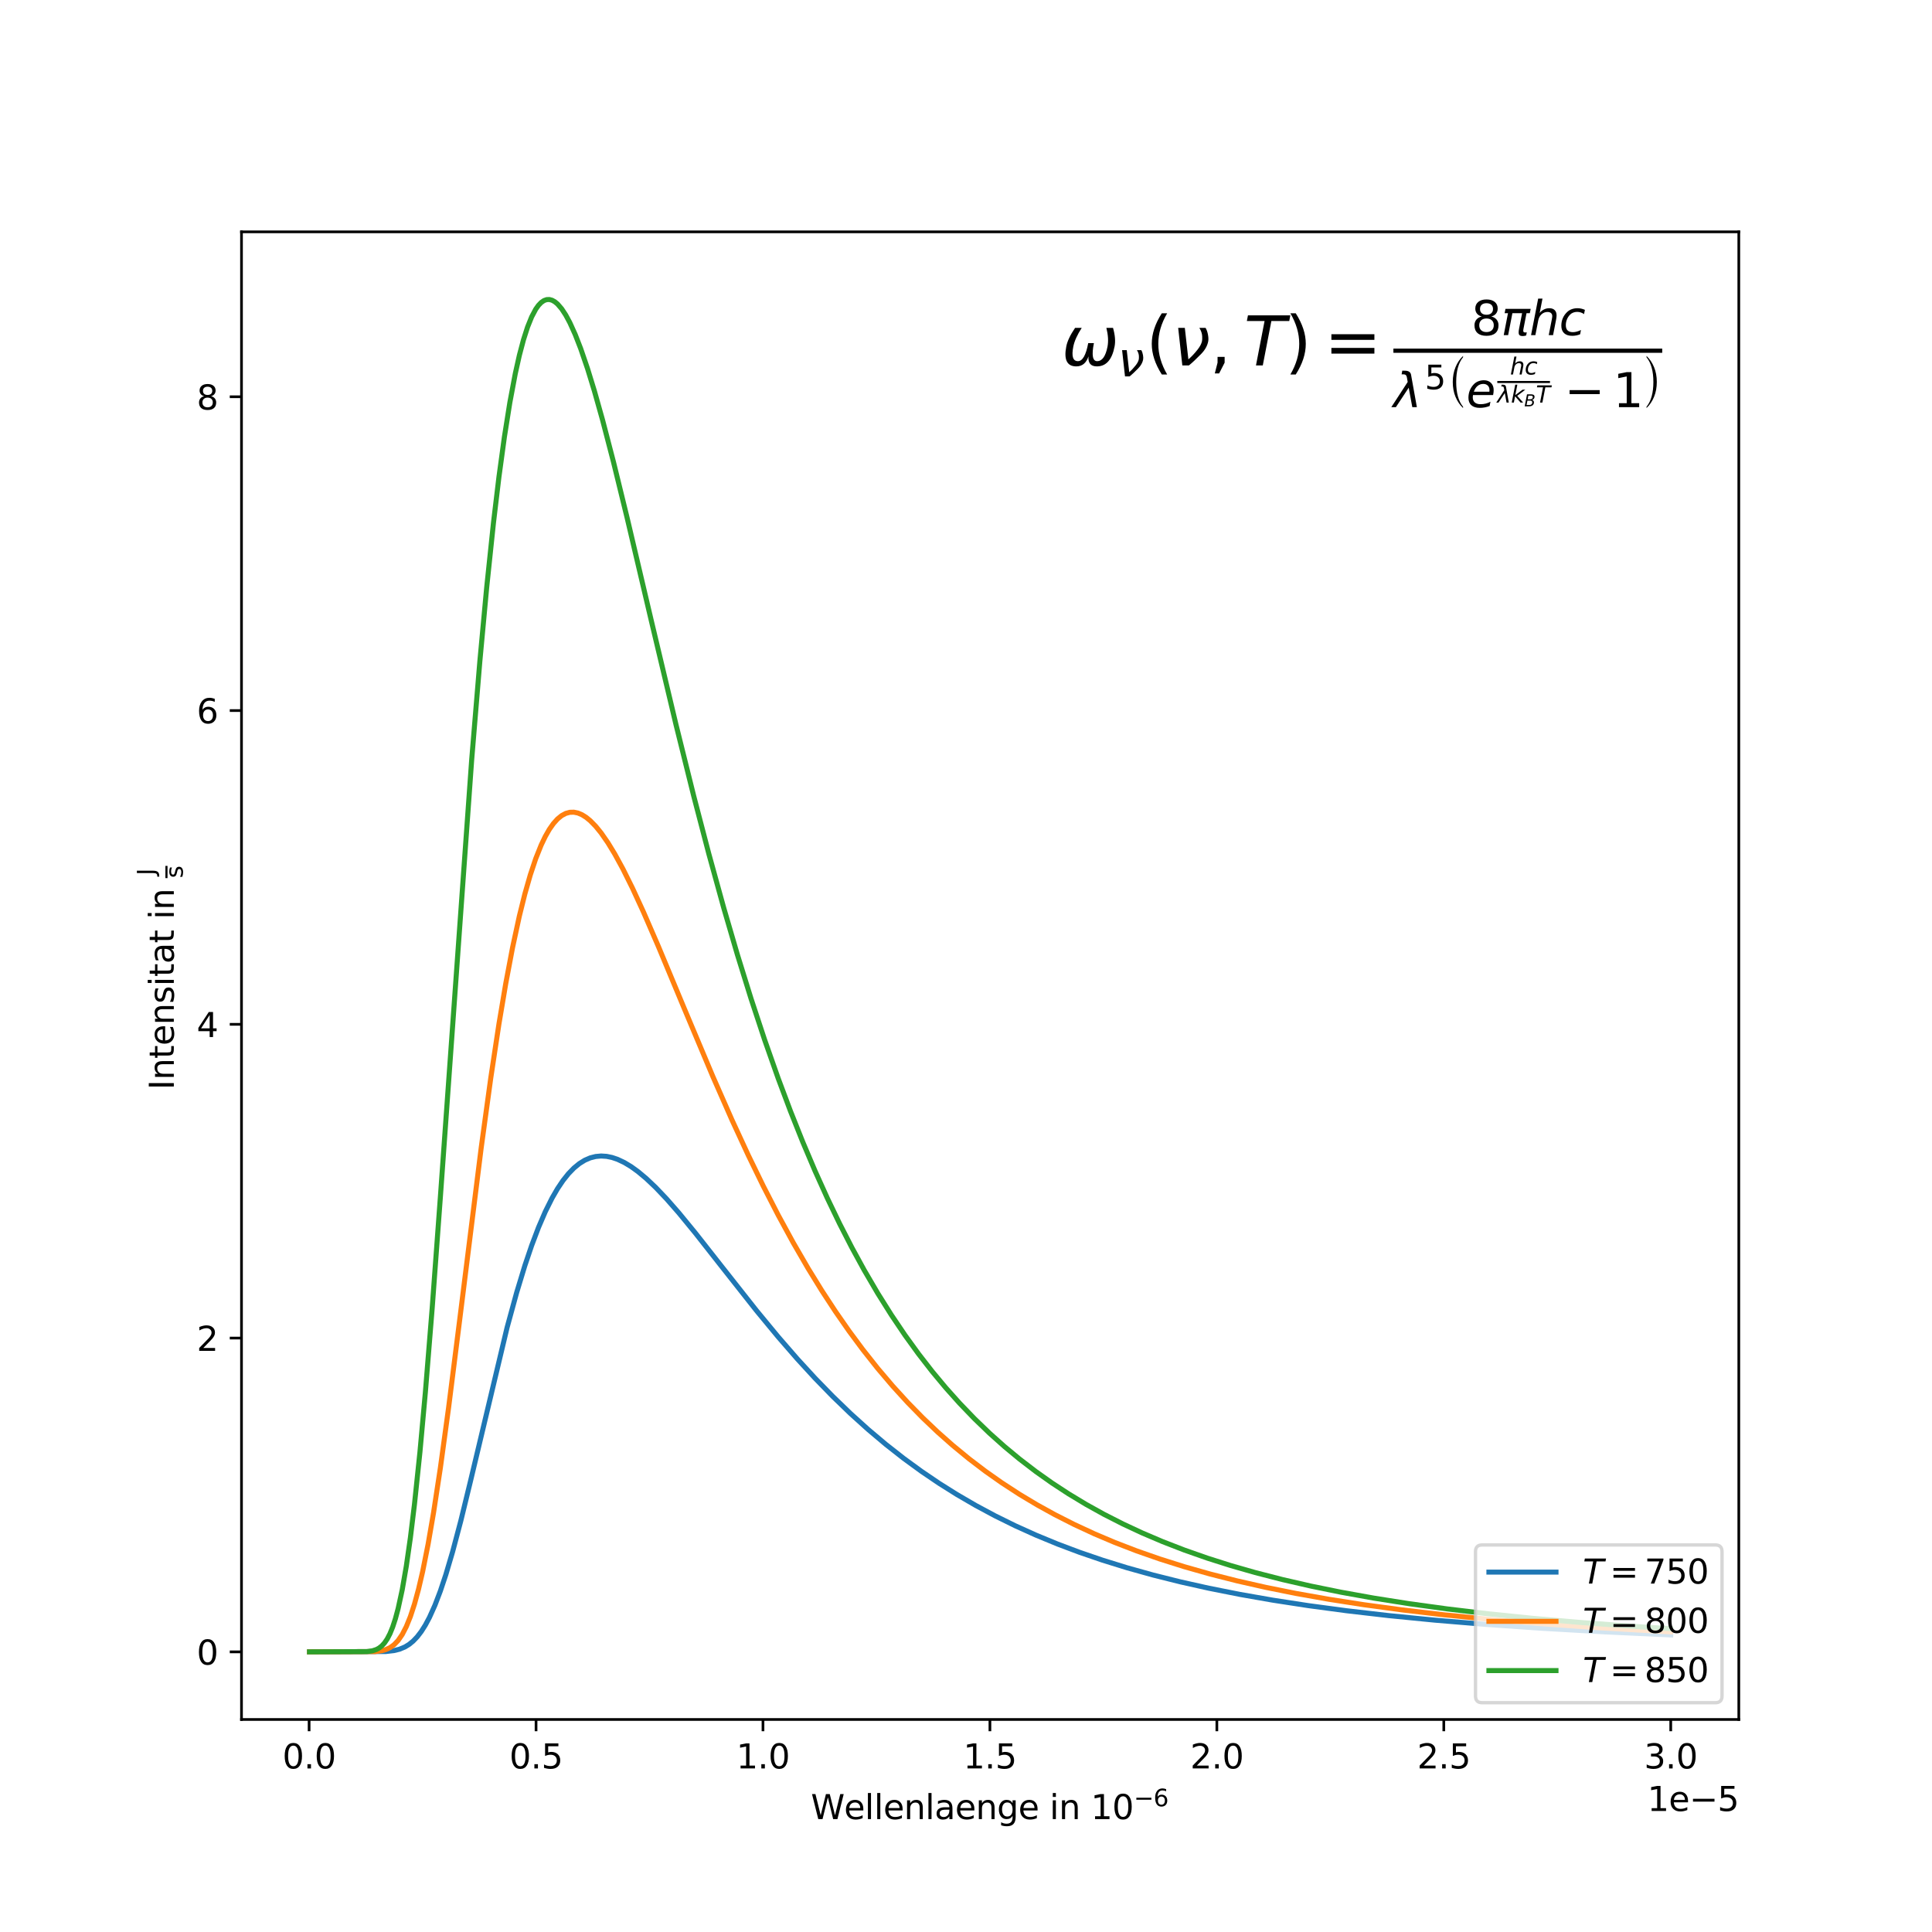 <?xml version="1.0" encoding="utf-8" standalone="no"?>
<!DOCTYPE svg PUBLIC "-//W3C//DTD SVG 1.1//EN"
  "http://www.w3.org/Graphics/SVG/1.1/DTD/svg11.dtd">
<svg xmlns:xlink="http://www.w3.org/1999/xlink" width="576pt" height="576pt" viewBox="0 0 576 576" xmlns="http://www.w3.org/2000/svg" version="1.1">
 <defs>
  <style type="text/css">*{stroke-linejoin: round; stroke-linecap: butt}</style>
 </defs>
 <g id="figure_1">
  <g id="patch_1">
   <path d="M 0 576 
L 576 576 
L 576 0 
L 0 0 
z
" style="fill: #ffffff"/>
  </g>
  <g id="axes_1">
   <g id="patch_2">
    <path d="M 72 512.64 
L 518.4 512.64 
L 518.4 69.12 
L 72 69.12 
z
" style="fill: #ffffff"/>
   </g>
   <g id="matplotlib.axis_1">
    <g id="xtick_1">
     <g id="line2d_1">
      <defs>
       <path id="m9b1f826221" d="M 0 0 
L 0 3.5 
" style="stroke: #000000; stroke-width: 0.8"/>
      </defs>
      <g>
       <use xlink:href="#m9b1f826221" x="92.156" y="512.64" style="stroke: #000000; stroke-width: 0.8"/>
      </g>
     </g>
     <g id="text_1">
      <!-- 0.0 -->
      <g transform="translate(84.204 527.238) scale(0.1 -0.1)">
       <defs>
        <path id="DejaVuSans-30" d="M 2034 4250 
Q 1547 4250 1301 3770 
Q 1056 3291 1056 2328 
Q 1056 1369 1301 889 
Q 1547 409 2034 409 
Q 2525 409 2770 889 
Q 3016 1369 3016 2328 
Q 3016 3291 2770 3770 
Q 2525 4250 2034 4250 
z
M 2034 4750 
Q 2819 4750 3233 4129 
Q 3647 3509 3647 2328 
Q 3647 1150 3233 529 
Q 2819 -91 2034 -91 
Q 1250 -91 836 529 
Q 422 1150 422 2328 
Q 422 3509 836 4129 
Q 1250 4750 2034 4750 
z
" transform="scale(0.016)"/>
        <path id="DejaVuSans-2e" d="M 684 794 
L 1344 794 
L 1344 0 
L 684 0 
L 684 794 
z
" transform="scale(0.016)"/>
       </defs>
       <use xlink:href="#DejaVuSans-30"/>
       <use xlink:href="#DejaVuSans-2e" x="63.623"/>
       <use xlink:href="#DejaVuSans-30" x="95.41"/>
      </g>
     </g>
    </g>
    <g id="xtick_2">
     <g id="line2d_2">
      <g>
       <use xlink:href="#m9b1f826221" x="159.815" y="512.64" style="stroke: #000000; stroke-width: 0.8"/>
      </g>
     </g>
     <g id="text_2">
      <!-- 0.5 -->
      <g transform="translate(151.863 527.238) scale(0.1 -0.1)">
       <defs>
        <path id="DejaVuSans-35" d="M 691 4666 
L 3169 4666 
L 3169 4134 
L 1269 4134 
L 1269 2991 
Q 1406 3038 1543 3061 
Q 1681 3084 1819 3084 
Q 2600 3084 3056 2656 
Q 3513 2228 3513 1497 
Q 3513 744 3044 326 
Q 2575 -91 1722 -91 
Q 1428 -91 1123 -41 
Q 819 9 494 109 
L 494 744 
Q 775 591 1075 516 
Q 1375 441 1709 441 
Q 2250 441 2565 725 
Q 2881 1009 2881 1497 
Q 2881 1984 2565 2268 
Q 2250 2553 1709 2553 
Q 1456 2553 1204 2497 
Q 953 2441 691 2322 
L 691 4666 
z
" transform="scale(0.016)"/>
       </defs>
       <use xlink:href="#DejaVuSans-30"/>
       <use xlink:href="#DejaVuSans-2e" x="63.623"/>
       <use xlink:href="#DejaVuSans-35" x="95.41"/>
      </g>
     </g>
    </g>
    <g id="xtick_3">
     <g id="line2d_3">
      <g>
       <use xlink:href="#m9b1f826221" x="227.473" y="512.64" style="stroke: #000000; stroke-width: 0.8"/>
      </g>
     </g>
     <g id="text_3">
      <!-- 1.0 -->
      <g transform="translate(219.522 527.238) scale(0.1 -0.1)">
       <defs>
        <path id="DejaVuSans-31" d="M 794 531 
L 1825 531 
L 1825 4091 
L 703 3866 
L 703 4441 
L 1819 4666 
L 2450 4666 
L 2450 531 
L 3481 531 
L 3481 0 
L 794 0 
L 794 531 
z
" transform="scale(0.016)"/>
       </defs>
       <use xlink:href="#DejaVuSans-31"/>
       <use xlink:href="#DejaVuSans-2e" x="63.623"/>
       <use xlink:href="#DejaVuSans-30" x="95.41"/>
      </g>
     </g>
    </g>
    <g id="xtick_4">
     <g id="line2d_4">
      <g>
       <use xlink:href="#m9b1f826221" x="295.132" y="512.64" style="stroke: #000000; stroke-width: 0.8"/>
      </g>
     </g>
     <g id="text_4">
      <!-- 1.5 -->
      <g transform="translate(287.181 527.238) scale(0.1 -0.1)">
       <use xlink:href="#DejaVuSans-31"/>
       <use xlink:href="#DejaVuSans-2e" x="63.623"/>
       <use xlink:href="#DejaVuSans-35" x="95.41"/>
      </g>
     </g>
    </g>
    <g id="xtick_5">
     <g id="line2d_5">
      <g>
       <use xlink:href="#m9b1f826221" x="362.791" y="512.64" style="stroke: #000000; stroke-width: 0.8"/>
      </g>
     </g>
     <g id="text_5">
      <!-- 2.0 -->
      <g transform="translate(354.84 527.238) scale(0.1 -0.1)">
       <defs>
        <path id="DejaVuSans-32" d="M 1228 531 
L 3431 531 
L 3431 0 
L 469 0 
L 469 531 
Q 828 903 1448 1529 
Q 2069 2156 2228 2338 
Q 2531 2678 2651 2914 
Q 2772 3150 2772 3378 
Q 2772 3750 2511 3984 
Q 2250 4219 1831 4219 
Q 1534 4219 1204 4116 
Q 875 4013 500 3803 
L 500 4441 
Q 881 4594 1212 4672 
Q 1544 4750 1819 4750 
Q 2544 4750 2975 4387 
Q 3406 4025 3406 3419 
Q 3406 3131 3298 2873 
Q 3191 2616 2906 2266 
Q 2828 2175 2409 1742 
Q 1991 1309 1228 531 
z
" transform="scale(0.016)"/>
       </defs>
       <use xlink:href="#DejaVuSans-32"/>
       <use xlink:href="#DejaVuSans-2e" x="63.623"/>
       <use xlink:href="#DejaVuSans-30" x="95.41"/>
      </g>
     </g>
    </g>
    <g id="xtick_6">
     <g id="line2d_6">
      <g>
       <use xlink:href="#m9b1f826221" x="430.45" y="512.64" style="stroke: #000000; stroke-width: 0.8"/>
      </g>
     </g>
     <g id="text_6">
      <!-- 2.5 -->
      <g transform="translate(422.499 527.238) scale(0.1 -0.1)">
       <use xlink:href="#DejaVuSans-32"/>
       <use xlink:href="#DejaVuSans-2e" x="63.623"/>
       <use xlink:href="#DejaVuSans-35" x="95.41"/>
      </g>
     </g>
    </g>
    <g id="xtick_7">
     <g id="line2d_7">
      <g>
       <use xlink:href="#m9b1f826221" x="498.109" y="512.64" style="stroke: #000000; stroke-width: 0.8"/>
      </g>
     </g>
     <g id="text_7">
      <!-- 3.0 -->
      <g transform="translate(490.158 527.238) scale(0.1 -0.1)">
       <defs>
        <path id="DejaVuSans-33" d="M 2597 2516 
Q 3050 2419 3304 2112 
Q 3559 1806 3559 1356 
Q 3559 666 3084 287 
Q 2609 -91 1734 -91 
Q 1441 -91 1130 -33 
Q 819 25 488 141 
L 488 750 
Q 750 597 1062 519 
Q 1375 441 1716 441 
Q 2309 441 2620 675 
Q 2931 909 2931 1356 
Q 2931 1769 2642 2001 
Q 2353 2234 1838 2234 
L 1294 2234 
L 1294 2753 
L 1863 2753 
Q 2328 2753 2575 2939 
Q 2822 3125 2822 3475 
Q 2822 3834 2567 4026 
Q 2313 4219 1838 4219 
Q 1578 4219 1281 4162 
Q 984 4106 628 3988 
L 628 4550 
Q 988 4650 1302 4700 
Q 1616 4750 1894 4750 
Q 2613 4750 3031 4423 
Q 3450 4097 3450 3541 
Q 3450 3153 3228 2886 
Q 3006 2619 2597 2516 
z
" transform="scale(0.016)"/>
       </defs>
       <use xlink:href="#DejaVuSans-33"/>
       <use xlink:href="#DejaVuSans-2e" x="63.623"/>
       <use xlink:href="#DejaVuSans-30" x="95.41"/>
      </g>
     </g>
    </g>
    <g id="text_8">
     <!-- Wellenlaenge in $10^{-6}$ -->
     <g transform="translate(241.75 542.418) scale(0.1 -0.1)">
      <defs>
       <path id="DejaVuSans-57" d="M 213 4666 
L 850 4666 
L 1831 722 
L 2809 4666 
L 3519 4666 
L 4500 722 
L 5478 4666 
L 6119 4666 
L 4947 0 
L 4153 0 
L 3169 4050 
L 2175 0 
L 1381 0 
L 213 4666 
z
" transform="scale(0.016)"/>
       <path id="DejaVuSans-65" d="M 3597 1894 
L 3597 1613 
L 953 1613 
Q 991 1019 1311 708 
Q 1631 397 2203 397 
Q 2534 397 2845 478 
Q 3156 559 3463 722 
L 3463 178 
Q 3153 47 2828 -22 
Q 2503 -91 2169 -91 
Q 1331 -91 842 396 
Q 353 884 353 1716 
Q 353 2575 817 3079 
Q 1281 3584 2069 3584 
Q 2775 3584 3186 3129 
Q 3597 2675 3597 1894 
z
M 3022 2063 
Q 3016 2534 2758 2815 
Q 2500 3097 2075 3097 
Q 1594 3097 1305 2825 
Q 1016 2553 972 2059 
L 3022 2063 
z
" transform="scale(0.016)"/>
       <path id="DejaVuSans-6c" d="M 603 4863 
L 1178 4863 
L 1178 0 
L 603 0 
L 603 4863 
z
" transform="scale(0.016)"/>
       <path id="DejaVuSans-6e" d="M 3513 2113 
L 3513 0 
L 2938 0 
L 2938 2094 
Q 2938 2591 2744 2837 
Q 2550 3084 2163 3084 
Q 1697 3084 1428 2787 
Q 1159 2491 1159 1978 
L 1159 0 
L 581 0 
L 581 3500 
L 1159 3500 
L 1159 2956 
Q 1366 3272 1645 3428 
Q 1925 3584 2291 3584 
Q 2894 3584 3203 3211 
Q 3513 2838 3513 2113 
z
" transform="scale(0.016)"/>
       <path id="DejaVuSans-61" d="M 2194 1759 
Q 1497 1759 1228 1600 
Q 959 1441 959 1056 
Q 959 750 1161 570 
Q 1363 391 1709 391 
Q 2188 391 2477 730 
Q 2766 1069 2766 1631 
L 2766 1759 
L 2194 1759 
z
M 3341 1997 
L 3341 0 
L 2766 0 
L 2766 531 
Q 2569 213 2275 61 
Q 1981 -91 1556 -91 
Q 1019 -91 701 211 
Q 384 513 384 1019 
Q 384 1609 779 1909 
Q 1175 2209 1959 2209 
L 2766 2209 
L 2766 2266 
Q 2766 2663 2505 2880 
Q 2244 3097 1772 3097 
Q 1472 3097 1187 3025 
Q 903 2953 641 2809 
L 641 3341 
Q 956 3463 1253 3523 
Q 1550 3584 1831 3584 
Q 2591 3584 2966 3190 
Q 3341 2797 3341 1997 
z
" transform="scale(0.016)"/>
       <path id="DejaVuSans-67" d="M 2906 1791 
Q 2906 2416 2648 2759 
Q 2391 3103 1925 3103 
Q 1463 3103 1205 2759 
Q 947 2416 947 1791 
Q 947 1169 1205 825 
Q 1463 481 1925 481 
Q 2391 481 2648 825 
Q 2906 1169 2906 1791 
z
M 3481 434 
Q 3481 -459 3084 -895 
Q 2688 -1331 1869 -1331 
Q 1566 -1331 1297 -1286 
Q 1028 -1241 775 -1147 
L 775 -588 
Q 1028 -725 1275 -790 
Q 1522 -856 1778 -856 
Q 2344 -856 2625 -561 
Q 2906 -266 2906 331 
L 2906 616 
Q 2728 306 2450 153 
Q 2172 0 1784 0 
Q 1141 0 747 490 
Q 353 981 353 1791 
Q 353 2603 747 3093 
Q 1141 3584 1784 3584 
Q 2172 3584 2450 3431 
Q 2728 3278 2906 2969 
L 2906 3500 
L 3481 3500 
L 3481 434 
z
" transform="scale(0.016)"/>
       <path id="DejaVuSans-20" transform="scale(0.016)"/>
       <path id="DejaVuSans-69" d="M 603 3500 
L 1178 3500 
L 1178 0 
L 603 0 
L 603 3500 
z
M 603 4863 
L 1178 4863 
L 1178 4134 
L 603 4134 
L 603 4863 
z
" transform="scale(0.016)"/>
       <path id="DejaVuSans-2212" d="M 678 2272 
L 4684 2272 
L 4684 1741 
L 678 1741 
L 678 2272 
z
" transform="scale(0.016)"/>
       <path id="DejaVuSans-36" d="M 2113 2584 
Q 1688 2584 1439 2293 
Q 1191 2003 1191 1497 
Q 1191 994 1439 701 
Q 1688 409 2113 409 
Q 2538 409 2786 701 
Q 3034 994 3034 1497 
Q 3034 2003 2786 2293 
Q 2538 2584 2113 2584 
z
M 3366 4563 
L 3366 3988 
Q 3128 4100 2886 4159 
Q 2644 4219 2406 4219 
Q 1781 4219 1451 3797 
Q 1122 3375 1075 2522 
Q 1259 2794 1537 2939 
Q 1816 3084 2150 3084 
Q 2853 3084 3261 2657 
Q 3669 2231 3669 1497 
Q 3669 778 3244 343 
Q 2819 -91 2113 -91 
Q 1303 -91 875 529 
Q 447 1150 447 2328 
Q 447 3434 972 4092 
Q 1497 4750 2381 4750 
Q 2619 4750 2861 4703 
Q 3103 4656 3366 4563 
z
" transform="scale(0.016)"/>
      </defs>
      <use xlink:href="#DejaVuSans-57" transform="translate(0 0.766)"/>
      <use xlink:href="#DejaVuSans-65" transform="translate(98.877 0.766)"/>
      <use xlink:href="#DejaVuSans-6c" transform="translate(160.4 0.766)"/>
      <use xlink:href="#DejaVuSans-6c" transform="translate(188.184 0.766)"/>
      <use xlink:href="#DejaVuSans-65" transform="translate(215.967 0.766)"/>
      <use xlink:href="#DejaVuSans-6e" transform="translate(277.49 0.766)"/>
      <use xlink:href="#DejaVuSans-6c" transform="translate(340.869 0.766)"/>
      <use xlink:href="#DejaVuSans-61" transform="translate(368.652 0.766)"/>
      <use xlink:href="#DejaVuSans-65" transform="translate(429.932 0.766)"/>
      <use xlink:href="#DejaVuSans-6e" transform="translate(491.455 0.766)"/>
      <use xlink:href="#DejaVuSans-67" transform="translate(554.834 0.766)"/>
      <use xlink:href="#DejaVuSans-65" transform="translate(618.311 0.766)"/>
      <use xlink:href="#DejaVuSans-20" transform="translate(679.834 0.766)"/>
      <use xlink:href="#DejaVuSans-69" transform="translate(711.621 0.766)"/>
      <use xlink:href="#DejaVuSans-6e" transform="translate(739.404 0.766)"/>
      <use xlink:href="#DejaVuSans-20" transform="translate(802.783 0.766)"/>
      <use xlink:href="#DejaVuSans-31" transform="translate(834.57 0.766)"/>
      <use xlink:href="#DejaVuSans-30" transform="translate(898.193 0.766)"/>
      <use xlink:href="#DejaVuSans-2212" transform="translate(962.773 39.047) scale(0.7)"/>
      <use xlink:href="#DejaVuSans-36" transform="translate(1021.426 39.047) scale(0.7)"/>
     </g>
    </g>
    <g id="text_9">
     <!-- 1e−5 -->
     <g transform="translate(491.142 539.917) scale(0.1 -0.1)">
      <use xlink:href="#DejaVuSans-31"/>
      <use xlink:href="#DejaVuSans-65" x="63.623"/>
      <use xlink:href="#DejaVuSans-2212" x="125.146"/>
      <use xlink:href="#DejaVuSans-35" x="208.936"/>
     </g>
    </g>
   </g>
   <g id="matplotlib.axis_2">
    <g id="ytick_1">
     <g id="line2d_8">
      <defs>
       <path id="m3452116385" d="M 0 0 
L -3.5 0 
" style="stroke: #000000; stroke-width: 0.8"/>
      </defs>
      <g>
       <use xlink:href="#m3452116385" x="72" y="492.48" style="stroke: #000000; stroke-width: 0.8"/>
      </g>
     </g>
     <g id="text_10">
      <!-- 0 -->
      <g transform="translate(58.638 496.279) scale(0.1 -0.1)">
       <use xlink:href="#DejaVuSans-30"/>
      </g>
     </g>
    </g>
    <g id="ytick_2">
     <g id="line2d_9">
      <g>
       <use xlink:href="#m3452116385" x="72" y="398.934" style="stroke: #000000; stroke-width: 0.8"/>
      </g>
     </g>
     <g id="text_11">
      <!-- 2 -->
      <g transform="translate(58.638 402.733) scale(0.1 -0.1)">
       <use xlink:href="#DejaVuSans-32"/>
      </g>
     </g>
    </g>
    <g id="ytick_3">
     <g id="line2d_10">
      <g>
       <use xlink:href="#m3452116385" x="72" y="305.387" style="stroke: #000000; stroke-width: 0.8"/>
      </g>
     </g>
     <g id="text_12">
      <!-- 4 -->
      <g transform="translate(58.638 309.186) scale(0.1 -0.1)">
       <defs>
        <path id="DejaVuSans-34" d="M 2419 4116 
L 825 1625 
L 2419 1625 
L 2419 4116 
z
M 2253 4666 
L 3047 4666 
L 3047 1625 
L 3713 1625 
L 3713 1100 
L 3047 1100 
L 3047 0 
L 2419 0 
L 2419 1100 
L 313 1100 
L 313 1709 
L 2253 4666 
z
" transform="scale(0.016)"/>
       </defs>
       <use xlink:href="#DejaVuSans-34"/>
      </g>
     </g>
    </g>
    <g id="ytick_4">
     <g id="line2d_11">
      <g>
       <use xlink:href="#m3452116385" x="72" y="211.841" style="stroke: #000000; stroke-width: 0.8"/>
      </g>
     </g>
     <g id="text_13">
      <!-- 6 -->
      <g transform="translate(58.638 215.64) scale(0.1 -0.1)">
       <use xlink:href="#DejaVuSans-36"/>
      </g>
     </g>
    </g>
    <g id="ytick_5">
     <g id="line2d_12">
      <g>
       <use xlink:href="#m3452116385" x="72" y="118.294" style="stroke: #000000; stroke-width: 0.8"/>
      </g>
     </g>
     <g id="text_14">
      <!-- 8 -->
      <g transform="translate(58.638 122.093) scale(0.1 -0.1)">
       <defs>
        <path id="DejaVuSans-38" d="M 2034 2216 
Q 1584 2216 1326 1975 
Q 1069 1734 1069 1313 
Q 1069 891 1326 650 
Q 1584 409 2034 409 
Q 2484 409 2743 651 
Q 3003 894 3003 1313 
Q 3003 1734 2745 1975 
Q 2488 2216 2034 2216 
z
M 1403 2484 
Q 997 2584 770 2862 
Q 544 3141 544 3541 
Q 544 4100 942 4425 
Q 1341 4750 2034 4750 
Q 2731 4750 3128 4425 
Q 3525 4100 3525 3541 
Q 3525 3141 3298 2862 
Q 3072 2584 2669 2484 
Q 3125 2378 3379 2068 
Q 3634 1759 3634 1313 
Q 3634 634 3220 271 
Q 2806 -91 2034 -91 
Q 1263 -91 848 271 
Q 434 634 434 1313 
Q 434 1759 690 2068 
Q 947 2378 1403 2484 
z
M 1172 3481 
Q 1172 3119 1398 2916 
Q 1625 2713 2034 2713 
Q 2441 2713 2670 2916 
Q 2900 3119 2900 3481 
Q 2900 3844 2670 4047 
Q 2441 4250 2034 4250 
Q 1625 4250 1398 4047 
Q 1172 3844 1172 3481 
z
" transform="scale(0.016)"/>
       </defs>
       <use xlink:href="#DejaVuSans-38"/>
      </g>
     </g>
    </g>
    <g id="text_15">
     <!-- Intensitat in $\frac{\text{J}}{\text{s}}$ -->
     <g transform="translate(51.837 324.93) rotate(-90) scale(0.1 -0.1)">
      <defs>
       <path id="DejaVuSans-49" d="M 628 4666 
L 1259 4666 
L 1259 0 
L 628 0 
L 628 4666 
z
" transform="scale(0.016)"/>
       <path id="DejaVuSans-74" d="M 1172 4494 
L 1172 3500 
L 2356 3500 
L 2356 3053 
L 1172 3053 
L 1172 1153 
Q 1172 725 1289 603 
Q 1406 481 1766 481 
L 2356 481 
L 2356 0 
L 1766 0 
Q 1100 0 847 248 
Q 594 497 594 1153 
L 594 3053 
L 172 3053 
L 172 3500 
L 594 3500 
L 594 4494 
L 1172 4494 
z
" transform="scale(0.016)"/>
       <path id="DejaVuSans-73" d="M 2834 3397 
L 2834 2853 
Q 2591 2978 2328 3040 
Q 2066 3103 1784 3103 
Q 1356 3103 1142 2972 
Q 928 2841 928 2578 
Q 928 2378 1081 2264 
Q 1234 2150 1697 2047 
L 1894 2003 
Q 2506 1872 2764 1633 
Q 3022 1394 3022 966 
Q 3022 478 2636 193 
Q 2250 -91 1575 -91 
Q 1294 -91 989 -36 
Q 684 19 347 128 
L 347 722 
Q 666 556 975 473 
Q 1284 391 1588 391 
Q 1994 391 2212 530 
Q 2431 669 2431 922 
Q 2431 1156 2273 1281 
Q 2116 1406 1581 1522 
L 1381 1569 
Q 847 1681 609 1914 
Q 372 2147 372 2553 
Q 372 3047 722 3315 
Q 1072 3584 1716 3584 
Q 2034 3584 2315 3537 
Q 2597 3491 2834 3397 
z
" transform="scale(0.016)"/>
       <path id="DejaVuSans-4a" d="M 628 4666 
L 1259 4666 
L 1259 325 
Q 1259 -519 939 -900 
Q 619 -1281 -91 -1281 
L -331 -1281 
L -331 -750 
L -134 -750 
Q 284 -750 456 -515 
Q 628 -281 628 325 
L 628 4666 
z
" transform="scale(0.016)"/>
      </defs>
      <use xlink:href="#DejaVuSans-49" transform="translate(0 0.158)"/>
      <use xlink:href="#DejaVuSans-6e" transform="translate(29.492 0.158)"/>
      <use xlink:href="#DejaVuSans-74" transform="translate(92.871 0.158)"/>
      <use xlink:href="#DejaVuSans-65" transform="translate(132.08 0.158)"/>
      <use xlink:href="#DejaVuSans-6e" transform="translate(193.604 0.158)"/>
      <use xlink:href="#DejaVuSans-73" transform="translate(256.982 0.158)"/>
      <use xlink:href="#DejaVuSans-69" transform="translate(309.082 0.158)"/>
      <use xlink:href="#DejaVuSans-74" transform="translate(336.865 0.158)"/>
      <use xlink:href="#DejaVuSans-61" transform="translate(376.074 0.158)"/>
      <use xlink:href="#DejaVuSans-74" transform="translate(437.354 0.158)"/>
      <use xlink:href="#DejaVuSans-20" transform="translate(476.562 0.158)"/>
      <use xlink:href="#DejaVuSans-69" transform="translate(508.35 0.158)"/>
      <use xlink:href="#DejaVuSans-6e" transform="translate(536.133 0.158)"/>
      <use xlink:href="#DejaVuSans-20" transform="translate(599.512 0.158)"/>
      <use xlink:href="#DejaVuSans-4a" transform="translate(639.299 57.966) scale(0.7)"/>
      <use xlink:href="#DejaVuSans-73" transform="translate(631.299 -26.495) scale(0.7)"/>
      <path d="M 631.299 18.955 
L 631.299 25.205 
L 667.769 25.205 
L 667.769 18.955 
L 631.299 18.955 
z
"/>
     </g>
    </g>
   </g>
   <g id="line2d_13">
    <path d="M 92.291 492.48 
L 115.039 492.377 
L 117.477 492.097 
L 119.102 491.692 
L 120.727 491.015 
L 121.945 490.27 
L 123.164 489.279 
L 124.383 488.004 
L 125.601 486.415 
L 126.82 484.487 
L 128.039 482.203 
L 129.664 478.592 
L 131.288 474.339 
L 132.913 469.475 
L 134.944 462.615 
L 137.382 453.428 
L 140.225 441.765 
L 151.193 395.742 
L 154.037 385.358 
L 156.474 377.339 
L 158.505 371.335 
L 160.537 365.971 
L 162.568 361.255 
L 164.599 357.182 
L 166.224 354.376 
L 167.849 351.961 
L 169.474 349.923 
L 171.098 348.246 
L 172.723 346.913 
L 174.348 345.906 
L 175.973 345.205 
L 177.598 344.792 
L 179.223 344.647 
L 180.848 344.752 
L 182.473 345.087 
L 184.098 345.634 
L 186.129 346.589 
L 188.16 347.814 
L 190.191 349.279 
L 192.628 351.312 
L 195.472 354.004 
L 198.722 357.421 
L 202.378 361.597 
L 207.252 367.533 
L 214.971 377.349 
L 225.533 390.733 
L 232.032 398.601 
L 237.719 405.145 
L 243 410.898 
L 248.281 416.326 
L 253.562 421.422 
L 258.843 426.191 
L 264.124 430.642 
L 269.405 434.787 
L 274.686 438.641 
L 279.967 442.221 
L 285.248 445.543 
L 290.935 448.851 
L 296.622 451.901 
L 302.715 454.904 
L 308.809 457.655 
L 315.308 460.338 
L 321.808 462.783 
L 328.714 465.147 
L 336.026 467.412 
L 343.744 469.566 
L 351.868 471.601 
L 360.399 473.509 
L 369.742 475.364 
L 379.492 477.072 
L 390.053 478.695 
L 401.428 480.217 
L 414.021 481.671 
L 427.832 483.031 
L 442.863 484.281 
L 459.518 485.438 
L 478.204 486.507 
L 498.109 487.434 
L 498.109 487.434 
" clip-path="url(#p6b619095bd)" style="fill: none; stroke: #1f77b4; stroke-width: 1.5; stroke-linecap: square"/>
   </g>
   <g id="line2d_14">
    <path d="M 92.291 492.48 
L 111.79 492.392 
L 113.821 492.135 
L 115.039 491.797 
L 116.258 491.234 
L 117.477 490.361 
L 118.695 489.085 
L 119.914 487.313 
L 121.133 484.96 
L 122.352 481.95 
L 123.57 478.228 
L 124.789 473.758 
L 126.008 468.526 
L 127.632 460.382 
L 129.257 450.976 
L 131.288 437.647 
L 133.726 419.812 
L 136.976 394.073 
L 143.475 342.1 
L 146.319 321.372 
L 148.756 305.275 
L 150.787 293.216 
L 152.818 282.473 
L 154.849 273.08 
L 156.474 266.538 
L 158.099 260.848 
L 159.724 255.986 
L 161.349 251.924 
L 162.568 249.381 
L 163.786 247.251 
L 165.005 245.518 
L 166.224 244.163 
L 167.442 243.167 
L 168.661 242.511 
L 169.88 242.177 
L 171.098 242.146 
L 172.317 242.399 
L 173.536 242.918 
L 174.754 243.685 
L 175.973 244.682 
L 177.598 246.342 
L 179.223 248.343 
L 181.254 251.271 
L 183.285 254.611 
L 185.723 259.077 
L 188.566 264.799 
L 191.816 271.854 
L 196.284 282.155 
L 204.003 300.674 
L 212.533 320.958 
L 218.22 333.886 
L 223.095 344.434 
L 227.564 353.618 
L 232.032 362.314 
L 236.501 370.514 
L 240.969 378.223 
L 245.031 384.814 
L 249.094 391.019 
L 253.156 396.855 
L 257.218 402.336 
L 261.686 407.979 
L 266.155 413.238 
L 270.623 418.137 
L 275.092 422.701 
L 279.56 426.95 
L 284.029 430.908 
L 288.904 434.916 
L 293.778 438.626 
L 298.653 442.06 
L 303.934 445.496 
L 309.215 448.66 
L 314.496 451.575 
L 320.183 454.461 
L 326.276 457.289 
L 332.37 459.869 
L 338.869 462.375 
L 345.775 464.788 
L 353.087 467.094 
L 360.805 469.281 
L 368.93 471.341 
L 377.46 473.269 
L 386.397 475.065 
L 396.147 476.796 
L 406.709 478.439 
L 418.083 479.979 
L 430.27 481.406 
L 443.675 482.751 
L 458.705 484.028 
L 475.361 485.211 
L 493.641 486.282 
L 498.109 486.514 
L 498.109 486.514 
" clip-path="url(#p6b619095bd)" style="fill: none; stroke: #ff7f0e; stroke-width: 1.5; stroke-linecap: square"/>
   </g>
   <g id="line2d_15">
    <path d="M 92.291 492.48 
L 109.352 492.4 
L 110.977 492.178 
L 112.196 491.787 
L 113.008 491.349 
L 113.821 490.714 
L 114.633 489.827 
L 115.446 488.631 
L 116.258 487.066 
L 117.071 485.074 
L 117.883 482.597 
L 118.695 479.587 
L 119.914 473.975 
L 121.133 466.951 
L 122.352 458.456 
L 123.57 448.478 
L 125.195 432.948 
L 126.82 415.084 
L 128.851 389.993 
L 131.288 356.928 
L 140.632 226.444 
L 143.069 197.068 
L 145.1 175.156 
L 147.131 155.785 
L 148.756 142.178 
L 150.381 130.258 
L 152.006 120.003 
L 153.631 111.366 
L 154.849 105.913 
L 156.068 101.303 
L 157.287 97.502 
L 158.505 94.473 
L 159.724 92.176 
L 160.537 91.033 
L 161.349 90.185 
L 162.162 89.62 
L 162.974 89.328 
L 163.786 89.295 
L 164.599 89.511 
L 165.411 89.963 
L 166.224 90.64 
L 167.442 92.052 
L 168.661 93.907 
L 169.88 96.171 
L 171.505 99.763 
L 173.13 103.943 
L 175.161 109.883 
L 177.192 116.498 
L 179.629 125.16 
L 182.879 137.649 
L 186.941 154.265 
L 194.253 185.362 
L 201.565 216.141 
L 206.846 237.401 
L 211.315 254.51 
L 215.783 270.711 
L 219.845 284.612 
L 223.908 297.716 
L 227.97 310.028 
L 232.032 321.57 
L 235.688 331.322 
L 239.344 340.494 
L 243 349.115 
L 246.656 357.211 
L 250.312 364.81 
L 253.968 371.94 
L 257.624 378.628 
L 261.686 385.573 
L 265.749 392.041 
L 269.811 398.064 
L 273.873 403.675 
L 277.935 408.903 
L 281.998 413.775 
L 286.06 418.318 
L 290.528 422.963 
L 294.997 427.269 
L 299.465 431.261 
L 303.934 434.966 
L 308.809 438.707 
L 313.683 442.16 
L 318.558 445.35 
L 323.839 448.536 
L 329.12 451.465 
L 334.807 454.359 
L 340.494 457.01 
L 346.587 459.606 
L 353.087 462.125 
L 359.993 464.548 
L 366.899 466.739 
L 374.211 468.834 
L 382.335 470.923 
L 390.866 472.878 
L 399.803 474.697 
L 409.552 476.451 
L 420.114 478.117 
L 431.488 479.679 
L 443.675 481.127 
L 457.08 482.493 
L 471.705 483.759 
L 487.953 484.941 
L 498.109 485.58 
L 498.109 485.58 
" clip-path="url(#p6b619095bd)" style="fill: none; stroke: #2ca02c; stroke-width: 1.5; stroke-linecap: square"/>
   </g>
   <g id="patch_3">
    <path d="M 72 512.64 
L 72 69.12 
" style="fill: none; stroke: #000000; stroke-width: 0.8; stroke-linejoin: miter; stroke-linecap: square"/>
   </g>
   <g id="patch_4">
    <path d="M 518.4 512.64 
L 518.4 69.12 
" style="fill: none; stroke: #000000; stroke-width: 0.8; stroke-linejoin: miter; stroke-linecap: square"/>
   </g>
   <g id="patch_5">
    <path d="M 72 512.64 
L 518.4 512.64 
" style="fill: none; stroke: #000000; stroke-width: 0.8; stroke-linejoin: miter; stroke-linecap: square"/>
   </g>
   <g id="patch_6">
    <path d="M 72 69.12 
L 518.4 69.12 
" style="fill: none; stroke: #000000; stroke-width: 0.8; stroke-linejoin: miter; stroke-linecap: square"/>
   </g>
   <g id="text_16">
    <!-- $\omega_{\nu}(\nu, T)=\frac{8\pi h c}{\lambda^5\left(e^{\frac{hc}{\lambda k_B T}}-1\right)}$ -->
    <g transform="translate(316.509 109.08) scale(0.2 -0.2)">
     <defs>
      <path id="DejaVuSans-Oblique-3c9" d="M 1369 -91 
Q 72 -91 434 1766 
Q 575 2500 1256 3500 
L 1875 3500 
Q 1231 2500 1088 1750 
Q 819 397 1519 397 
Q 2166 397 2478 2078 
L 3009 2078 
Q 2669 388 3316 397 
Q 4013 403 4275 1750 
Q 4419 2500 4169 3500 
L 4788 3500 
Q 5075 2500 4934 1766 
Q 4578 -94 3278 -91 
Q 2428 -88 2503 844 
Q 2194 -91 1369 -91 
z
" transform="scale(0.016)"/>
      <path id="DejaVuSans-Oblique-3bd" d="M 959 0 
L 572 3500 
L 1191 3500 
L 1522 563 
Q 1972 950 2391 1488 
Q 2706 1891 2788 2241 
Q 2825 2406 2809 2719 
Q 2794 3091 2544 3500 
L 3125 3500 
L 3125 3500 
Q 3288 3222 3353 2834 
Q 3416 2478 3369 2234 
Q 3250 1622 2719 1075 
Q 2025 363 1572 0 
L 959 0 
z
" transform="scale(0.016)"/>
      <path id="DejaVuSans-28" d="M 1984 4856 
Q 1566 4138 1362 3434 
Q 1159 2731 1159 2009 
Q 1159 1288 1364 580 
Q 1569 -128 1984 -844 
L 1484 -844 
Q 1016 -109 783 600 
Q 550 1309 550 2009 
Q 550 2706 781 3412 
Q 1013 4119 1484 4856 
L 1984 4856 
z
" transform="scale(0.016)"/>
      <path id="DejaVuSans-2c" d="M 750 794 
L 1409 794 
L 1409 256 
L 897 -744 
L 494 -744 
L 750 256 
L 750 794 
z
" transform="scale(0.016)"/>
      <path id="DejaVuSans-Oblique-54" d="M 378 4666 
L 4325 4666 
L 4225 4134 
L 2559 4134 
L 1759 0 
L 1125 0 
L 1925 4134 
L 275 4134 
L 378 4666 
z
" transform="scale(0.016)"/>
      <path id="DejaVuSans-29" d="M 513 4856 
L 1013 4856 
Q 1481 4119 1714 3412 
Q 1947 2706 1947 2009 
Q 1947 1309 1714 600 
Q 1481 -109 1013 -844 
L 513 -844 
Q 928 -128 1133 580 
Q 1338 1288 1338 2009 
Q 1338 2731 1133 3434 
Q 928 4138 513 4856 
z
" transform="scale(0.016)"/>
      <path id="DejaVuSans-3d" d="M 678 2906 
L 4684 2906 
L 4684 2381 
L 678 2381 
L 678 2906 
z
M 678 1631 
L 4684 1631 
L 4684 1100 
L 678 1100 
L 678 1631 
z
" transform="scale(0.016)"/>
      <path id="DejaVuSans-Oblique-3c0" d="M 584 3500 
L 3938 3500 
L 3825 2925 
L 3384 2925 
L 2966 775 
Q 2922 550 2981 450 
Q 3038 353 3209 353 
Q 3256 353 3325 363 
Q 3397 369 3419 372 
L 3338 -44 
Q 3222 -84 3103 -103 
Q 2981 -122 2866 -122 
Q 2491 -122 2388 81 
Q 2284 288 2391 838 
L 2797 2925 
L 1506 2925 
L 938 0 
L 350 0 
L 919 2925 
L 472 2925 
L 584 3500 
z
" transform="scale(0.016)"/>
      <path id="DejaVuSans-Oblique-68" d="M 3566 2113 
L 3156 0 
L 2578 0 
L 2988 2091 
Q 3016 2238 3031 2350 
Q 3047 2463 3047 2528 
Q 3047 2791 2881 2937 
Q 2716 3084 2419 3084 
Q 1956 3084 1617 2771 
Q 1278 2459 1178 1941 
L 800 0 
L 225 0 
L 1172 4863 
L 1747 4863 
L 1375 2950 
Q 1594 3244 1934 3414 
Q 2275 3584 2650 3584 
Q 3113 3584 3367 3334 
Q 3622 3084 3622 2631 
Q 3622 2519 3608 2391 
Q 3594 2263 3566 2113 
z
" transform="scale(0.016)"/>
      <path id="DejaVuSans-Oblique-63" d="M 3431 3366 
L 3316 2797 
Q 3109 2947 2876 3022 
Q 2644 3097 2394 3097 
Q 2119 3097 1870 3000 
Q 1622 2903 1453 2725 
Q 1184 2453 1037 2087 
Q 891 1722 891 1331 
Q 891 859 1127 628 
Q 1363 397 1844 397 
Q 2081 397 2348 469 
Q 2616 541 2906 684 
L 2797 116 
Q 2547 13 2283 -39 
Q 2019 -91 1741 -91 
Q 1044 -91 669 257 
Q 294 606 294 1253 
Q 294 1797 489 2255 
Q 684 2713 1069 3078 
Q 1331 3328 1684 3456 
Q 2038 3584 2456 3584 
Q 2700 3584 2940 3529 
Q 3181 3475 3431 3366 
z
" transform="scale(0.016)"/>
      <path id="DejaVuSans-Oblique-3bb" d="M 2350 4316 
L 3125 0 
L 2516 0 
L 2038 2588 
L 328 0 
L -281 0 
L 1903 3356 
L 1794 3975 
Q 1725 4369 1391 4369 
L 1091 4369 
L 1184 4863 
L 1550 4856 
Q 2253 4847 2350 4316 
z
" transform="scale(0.016)"/>
      <path id="STIXSizeOneSym-Regular-28" d="M 2445 -858 
L 2445 -1050 
Q 1728 -371 1309 630 
Q 890 1632 890 2886 
Q 890 4122 1309 5136 
Q 1728 6150 2445 6822 
L 2445 6630 
Q 1408 5363 1408 2886 
Q 1408 410 2445 -858 
z
" transform="scale(0.016)"/>
      <path id="DejaVuSans-Oblique-65" d="M 3078 2063 
Q 3088 2113 3092 2166 
Q 3097 2219 3097 2272 
Q 3097 2653 2873 2875 
Q 2650 3097 2266 3097 
Q 1838 3097 1509 2826 
Q 1181 2556 1013 2059 
L 3078 2063 
z
M 3578 1613 
L 903 1613 
Q 884 1494 878 1425 
Q 872 1356 872 1306 
Q 872 872 1139 634 
Q 1406 397 1894 397 
Q 2269 397 2603 481 
Q 2938 566 3225 728 
L 3116 159 
Q 2806 34 2476 -28 
Q 2147 -91 1806 -91 
Q 1078 -91 686 257 
Q 294 606 294 1247 
Q 294 1794 489 2264 
Q 684 2734 1063 3103 
Q 1306 3334 1642 3459 
Q 1978 3584 2356 3584 
Q 2950 3584 3301 3228 
Q 3653 2872 3653 2272 
Q 3653 2128 3634 1964 
Q 3616 1800 3578 1613 
z
" transform="scale(0.016)"/>
      <path id="DejaVuSans-Oblique-6b" d="M 1172 4863 
L 1747 4863 
L 1197 2028 
L 3169 3500 
L 3916 3500 
L 1716 1825 
L 3322 0 
L 2625 0 
L 1131 1709 
L 800 0 
L 225 0 
L 1172 4863 
z
" transform="scale(0.016)"/>
      <path id="DejaVuSans-Oblique-42" d="M 1081 4666 
L 2694 4666 
Q 3350 4666 3675 4422 
Q 4000 4178 4000 3688 
Q 4000 3238 3720 2911 
Q 3441 2584 2988 2516 
Q 3375 2428 3569 2181 
Q 3763 1934 3763 1522 
Q 3763 819 3242 409 
Q 2722 0 1819 0 
L 172 0 
L 1081 4666 
z
M 1234 2228 
L 903 519 
L 1919 519 
Q 2491 519 2800 781 
Q 3109 1044 3109 1522 
Q 3109 1891 2904 2059 
Q 2700 2228 2247 2228 
L 1234 2228 
z
M 1606 4147 
L 1331 2741 
L 2272 2741 
Q 2775 2741 3058 2959 
Q 3341 3178 3341 3566 
Q 3341 3869 3150 4008 
Q 2959 4147 2541 4147 
L 1606 4147 
z
" transform="scale(0.016)"/>
      <path id="STIXSizeOneSym-Regular-29" d="M 550 6630 
L 550 6822 
Q 1267 6144 1686 5142 
Q 2106 4141 2106 2886 
Q 2106 1651 1686 636 
Q 1267 -378 550 -1050 
L 550 -858 
Q 1587 410 1587 2886 
Q 1587 5363 550 6630 
z
" transform="scale(0.016)"/>
     </defs>
     <use xlink:href="#DejaVuSans-Oblique-3c9" transform="translate(0 0.68)"/>
     <use xlink:href="#DejaVuSans-Oblique-3bd" transform="translate(83.74 -15.727) scale(0.7)"/>
     <use xlink:href="#DejaVuSans-28" transform="translate(125.576 0.68)"/>
     <use xlink:href="#DejaVuSans-Oblique-3bd" transform="translate(164.59 0.68)"/>
     <use xlink:href="#DejaVuSans-2c" transform="translate(220.449 0.68)"/>
     <use xlink:href="#DejaVuSans-Oblique-54" transform="translate(271.719 0.68)"/>
     <use xlink:href="#DejaVuSans-29" transform="translate(332.803 0.68)"/>
     <use xlink:href="#DejaVuSans-3d" transform="translate(391.299 0.68)"/>
     <use xlink:href="#DejaVuSans-38" transform="translate(610.57 45.811) scale(0.7)"/>
     <use xlink:href="#DejaVuSans-Oblique-3c0" transform="translate(655.106 45.811) scale(0.7)"/>
     <use xlink:href="#DejaVuSans-Oblique-68" transform="translate(697.25 45.811) scale(0.7)"/>
     <use xlink:href="#DejaVuSans-Oblique-63" transform="translate(741.615 45.811) scale(0.7)"/>
     <use xlink:href="#DejaVuSans-Oblique-3bb" transform="translate(494.57 -61.581) scale(0.7)"/>
     <use xlink:href="#DejaVuSans-35" transform="translate(541.209 -34.784) scale(0.49)"/>
     <use xlink:href="#STIXSizeOneSym-Regular-28" transform="translate(574.299 -52.47) scale(0.616)"/>
     <use xlink:href="#DejaVuSans-Oblique-65" transform="translate(603.128 -61.581) scale(0.7)"/>
     <use xlink:href="#DejaVuSans-Oblique-68" transform="translate(668.449 -12.836) scale(0.343)"/>
     <use xlink:href="#DejaVuSans-Oblique-63" transform="translate(690.188 -12.836) scale(0.343)"/>
     <use xlink:href="#DejaVuSans-Oblique-3bb" transform="translate(649.449 -54.699) scale(0.343)"/>
     <use xlink:href="#DejaVuSans-Oblique-6b" transform="translate(669.748 -54.699) scale(0.343)"/>
     <use xlink:href="#DejaVuSans-Oblique-42" transform="translate(689.611 -60.326) scale(0.24)"/>
     <use xlink:href="#DejaVuSans-Oblique-54" transform="translate(707.02 -54.699) scale(0.343)"/>
     <use xlink:href="#DejaVuSans-2212" transform="translate(749.649 -61.581) scale(0.7)"/>
     <use xlink:href="#DejaVuSans-31" transform="translate(821.939 -61.581) scale(0.7)"/>
     <use xlink:href="#STIXSizeOneSym-Regular-29" transform="translate(866.475 -52.47) scale(0.616)"/>
     <path d="M 494.57 19.477 
L 494.57 25.727 
L 895.304 25.727 
L 895.304 19.477 
L 494.57 19.477 
z
"/>
     <path d="M 649.449 -25.574 
L 649.449 -22.511 
L 727.972 -22.511 
L 727.972 -25.574 
L 649.449 -25.574 
z
"/>
    </g>
   </g>
   <g id="legend_1">
    <g id="patch_7">
     <path d="M 441.9 507.64 
L 511.4 507.64 
Q 513.4 507.64 513.4 505.64 
L 513.4 462.606 
Q 513.4 460.606 511.4 460.606 
L 441.9 460.606 
Q 439.9 460.606 439.9 462.606 
L 439.9 505.64 
Q 439.9 507.64 441.9 507.64 
z
" style="fill: #ffffff; opacity: 0.8; stroke: #cccccc; stroke-linejoin: miter"/>
    </g>
    <g id="line2d_16">
     <path d="M 443.9 468.704 
L 453.9 468.704 
L 463.9 468.704 
" style="fill: none; stroke: #1f77b4; stroke-width: 1.5; stroke-linecap: square"/>
    </g>
    <g id="text_17">
     <!-- $T=750$ -->
     <g transform="translate(471.9 472.204) scale(0.1 -0.1)">
      <defs>
       <path id="DejaVuSans-37" d="M 525 4666 
L 3525 4666 
L 3525 4397 
L 1831 0 
L 1172 0 
L 2766 4134 
L 525 4134 
L 525 4666 
z
" transform="scale(0.016)"/>
      </defs>
      <use xlink:href="#DejaVuSans-Oblique-54" transform="translate(0 0.781)"/>
      <use xlink:href="#DejaVuSans-3d" transform="translate(80.566 0.781)"/>
      <use xlink:href="#DejaVuSans-37" transform="translate(183.838 0.781)"/>
      <use xlink:href="#DejaVuSans-35" transform="translate(247.461 0.781)"/>
      <use xlink:href="#DejaVuSans-30" transform="translate(311.084 0.781)"/>
     </g>
    </g>
    <g id="line2d_17">
     <path d="M 443.9 483.382 
L 453.9 483.382 
L 463.9 483.382 
" style="fill: none; stroke: #ff7f0e; stroke-width: 1.5; stroke-linecap: square"/>
    </g>
    <g id="text_18">
     <!-- $T=800$ -->
     <g transform="translate(471.9 486.882) scale(0.1 -0.1)">
      <use xlink:href="#DejaVuSans-Oblique-54" transform="translate(0 0.781)"/>
      <use xlink:href="#DejaVuSans-3d" transform="translate(80.566 0.781)"/>
      <use xlink:href="#DejaVuSans-38" transform="translate(183.838 0.781)"/>
      <use xlink:href="#DejaVuSans-30" transform="translate(247.461 0.781)"/>
      <use xlink:href="#DejaVuSans-30" transform="translate(311.084 0.781)"/>
     </g>
    </g>
    <g id="line2d_18">
     <path d="M 443.9 498.06 
L 453.9 498.06 
L 463.9 498.06 
" style="fill: none; stroke: #2ca02c; stroke-width: 1.5; stroke-linecap: square"/>
    </g>
    <g id="text_19">
     <!-- $T=850$ -->
     <g transform="translate(471.9 501.56) scale(0.1 -0.1)">
      <use xlink:href="#DejaVuSans-Oblique-54" transform="translate(0 0.781)"/>
      <use xlink:href="#DejaVuSans-3d" transform="translate(80.566 0.781)"/>
      <use xlink:href="#DejaVuSans-38" transform="translate(183.838 0.781)"/>
      <use xlink:href="#DejaVuSans-35" transform="translate(247.461 0.781)"/>
      <use xlink:href="#DejaVuSans-30" transform="translate(311.084 0.781)"/>
     </g>
    </g>
   </g>
  </g>
 </g>
 <defs>
  <clipPath id="p6b619095bd">
   <rect x="72" y="69.12" width="446.4" height="443.52"/>
  </clipPath>
 </defs>
</svg>

